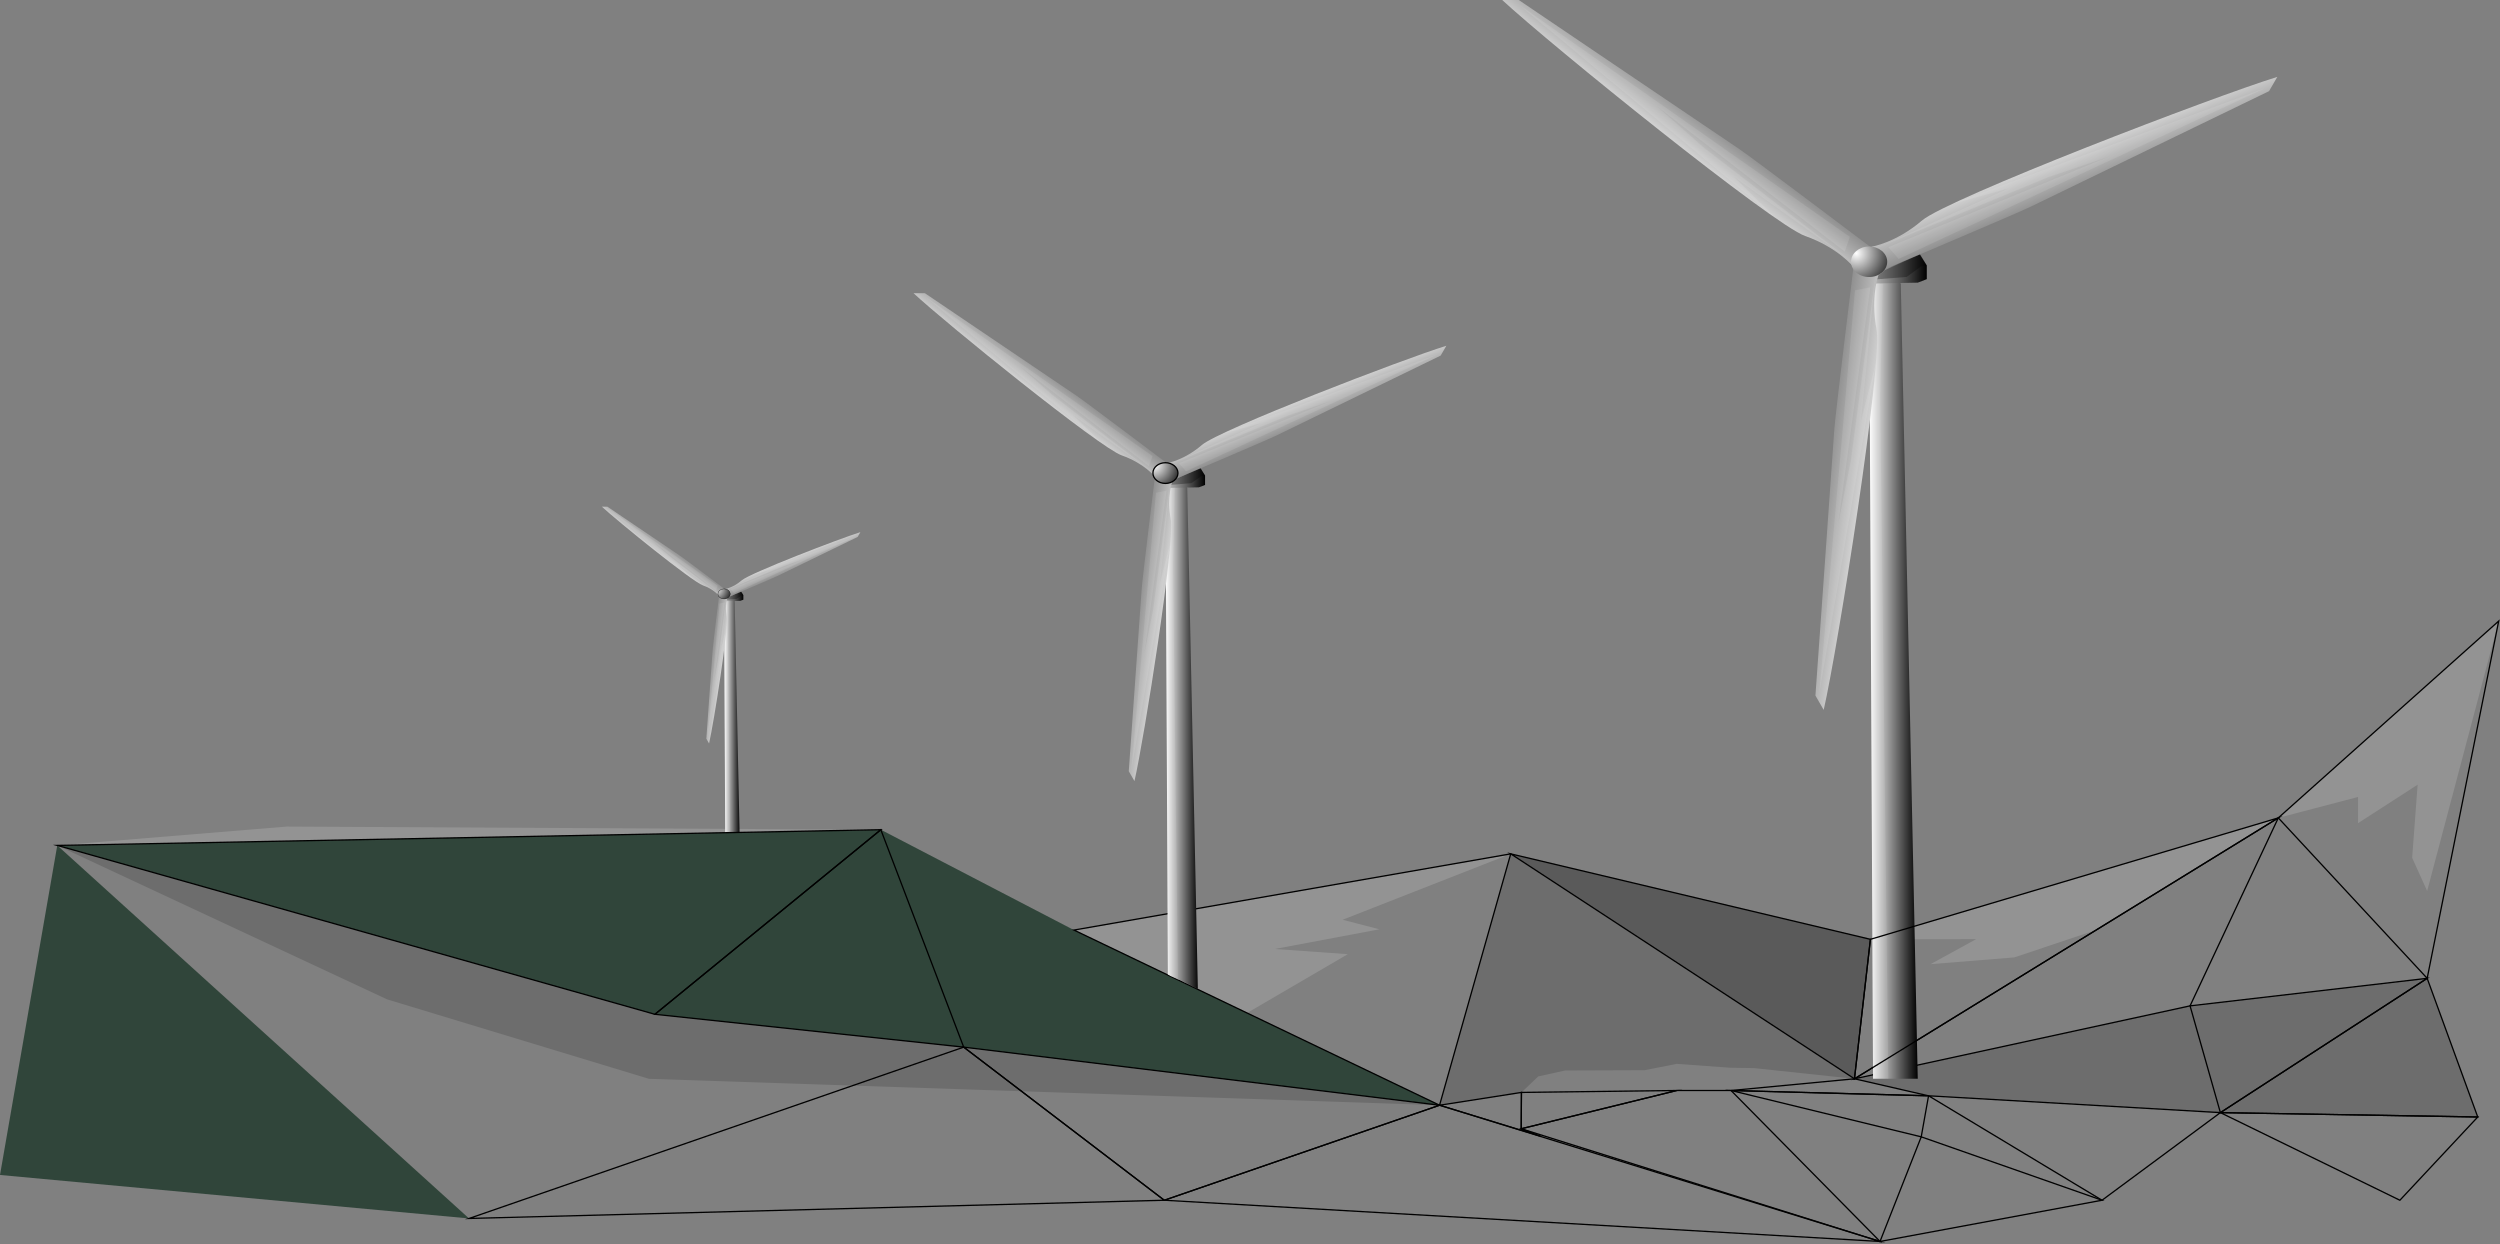 <svg width="1921" height="956" viewBox="0 0 1921 956" fill="none" xmlns="http://www.w3.org/2000/svg">
<rect x="0" y="0" width="1921" height="956" fill="#808080" stroke="none"/>
<path d="M1160.85 656.104L1437.23 721.771L1424.97 828.951L1160.85 656.104Z" stroke="black" stroke-miterlimit="10"/>
<path opacity="0.15" d="M740.506 804.617L503.212 779.387L44.008 649.618L297.402 767.891L498.606 828.951L1106.15 849.26L740.506 804.617Z" fill="black"/>
<path d="M44.008 649.618L676.822 637.54L825.209 714.659L1106.15 849.259L740.506 804.616L503.212 779.387L44.008 649.618Z" fill="#30453A"/>
<path opacity="0.3" d="M1160.85 656.104L1424.97 828.951L1437.23 721.771L1160.85 656.104Z" fill="black"/>
<path opacity="0.15" d="M1160.85 656.104L1424.97 828.951L1347.78 820.72L1329.72 820.452L1288.3 817.454L1263.8 822.33L1202.62 822.554L1181.96 827.117L1169.08 839.418L1106.15 849.259L1160.85 656.104Z" fill="black"/>
<g opacity="0.15">
<path d="M1031.69 706.742L1160.84 656.104L825.207 714.659L958.21 778.403L1035.67 733.179L979.587 729.197L1059.95 714.078L1031.69 706.742Z" fill="white"/>
<path d="M1437.22 721.772L1518.48 721.637L1483.38 740.872L1547.73 735.684L1610.61 714.659L1750.63 628.459L1437.22 721.772Z" fill="white"/>
<path d="M1750.63 628.459L1811.9 612.4V632.53L1857.7 602.962L1853.49 659.146L1865.03 684.644L1919.99 477.219L1750.63 628.459Z" fill="white"/>
<path d="M44.004 649.618L220.432 635.125L676.818 637.54L44.004 649.618Z" fill="white"/>
</g>
<path d="M44.006 649.618L360.414 936.265L0 902.849L44.006 649.618Z" fill="#30453A"/>
<path d="M503.211 779.387L676.821 637.54L740.505 804.616L503.211 779.387Z" stroke="black" stroke-miterlimit="10"/>
<path d="M360.414 936.264L740.505 804.616L894.617 922.263L360.414 936.264Z" stroke="black" stroke-miterlimit="10"/>
<path d="M740.504 804.616L1106.15 849.26L894.615 922.263L740.504 804.616Z" stroke="black" stroke-miterlimit="10"/>
<path d="M1106.15 849.26L1444.6 953.934L894.613 922.263L1106.15 849.26Z" stroke="black" stroke-miterlimit="10"/>
<path d="M1106.15 849.26L1169.08 839.418L1168.9 867.332L1183.92 873.102L1106.15 849.26Z" stroke="black" stroke-miterlimit="10"/>
<path d="M825.207 714.659L1160.84 656.104L1106.15 849.259L825.207 714.659Z" stroke="black" stroke-miterlimit="10"/>
<path d="M1424.97 828.951L1682.84 772.901L1750.64 628.459L1424.97 828.951Z" stroke="black" stroke-miterlimit="10"/>
<path d="M1481.91 842.013L1615.18 922.263L1706.14 854.941L1481.91 842.013Z" stroke="black" stroke-miterlimit="10"/>
<path d="M1682.84 772.901L1706.14 854.941L1865.04 751.743L1682.84 772.901Z" stroke="black" stroke-miterlimit="10"/>
<path d="M1706.14 854.941L1903.9 858.296L1865.04 751.743L1706.14 854.941Z" stroke="black" stroke-miterlimit="10"/>
<path d="M1706.14 854.94L1844.06 922.263L1903.9 858.295L1706.14 854.94Z" stroke="black" stroke-miterlimit="10"/>
<path d="M1750.64 628.459L1865.04 751.742L1920 477.218L1750.64 628.459Z" stroke="black" stroke-miterlimit="10"/>
<path d="M1444.61 953.934L1476.27 873.549L1615.17 922.263L1444.61 953.934Z" stroke="black" stroke-miterlimit="10"/>
<path d="M1168.9 867.331L1288.48 837.942H1330.12L1444.61 953.934L1168.9 867.331Z" stroke="black" stroke-miterlimit="10"/>
<path d="M1169.08 839.418L1288.48 837.942L1168.9 867.331L1169.08 839.418Z" stroke="black" stroke-miterlimit="10"/>
<path d="M1330.12 837.942L1476.27 873.549L1481.9 842.013L1330.12 837.942Z" stroke="black" stroke-miterlimit="10"/>
<path d="M1424.97 828.951L1330.12 837.942L1481.9 842.013L1424.97 828.951Z" stroke="black" stroke-miterlimit="10"/>
<path d="M912.285 375.005L904.19 359.975L895.559 371.426L897.392 748.746C897.437 748.746 897.437 748.79 897.482 748.79C897.616 748.88 897.75 748.969 897.884 749.103C897.929 749.103 897.974 749.148 898.018 749.148C898.063 749.193 898.152 749.238 898.197 749.238C898.555 749.238 898.868 749.506 899.002 749.774C899.628 750.088 900.344 750.401 900.97 750.624C901.149 750.714 901.283 750.759 901.462 750.848C901.909 751.072 902.312 751.251 902.714 751.43C902.893 751.519 903.072 751.609 903.251 751.653C903.385 751.653 903.564 751.698 903.698 751.832C903.966 751.966 904.19 752.145 904.458 752.235C904.503 752.235 904.548 752.28 904.548 752.324C905.353 752.682 906.247 752.906 906.963 753.219C908.17 753.756 909.244 754.471 910.406 755.053C912.329 755.992 914.565 756.618 916.175 758.05C916.846 758.318 917.517 758.587 918.143 758.855C918.814 759.124 919.753 759.392 920.424 759.884L912.285 375.005Z" fill="url(#paint0_linear_224_399)"/>
<path d="M887.195 364.672L887.821 371.471L889.655 375.094L921.229 374.468L925.969 372.634V365.432L920.334 356.396L915.549 352.415L887.195 364.672Z" fill="url(#paint1_linear_224_399)"/>
<path opacity="0.1" d="M898.686 425.866L896.137 446.845L897.344 748.791C897.344 748.791 897.389 748.791 897.389 748.835C897.523 748.925 897.657 749.014 897.791 749.148C897.836 749.148 897.881 749.193 897.926 749.193C897.97 749.238 898.06 749.283 898.104 749.283C898.462 749.283 898.775 749.551 898.909 749.819C899.536 750.133 900.251 750.446 900.877 750.669C901.056 750.759 901.19 750.803 901.369 750.893C901.816 751.117 902.219 751.296 902.621 751.474C902.8 751.564 902.979 751.653 903.158 751.698C903.292 751.698 903.471 751.743 903.605 751.877C903.874 752.011 904.097 752.19 904.366 752.28C904.41 752.28 904.455 752.324 904.455 752.369C904.679 752.459 904.902 752.548 905.126 752.638L901.324 434.589L902.711 374.737L899.267 374.781L898.999 376.347L898.328 384.041L898.373 389.051L898.731 393.703L899.759 400.1L899.804 405.378L899.446 413.833L898.686 425.866Z" fill="white"/>
<path opacity="0.3" d="M922.523 359.885L903.65 367.937L902.264 369.19L901.414 369.816L900.475 370.353L899.625 372.545L915.412 371.292L922.88 366.014L925.966 365.432L922.523 359.885Z" fill="black"/>
<path d="M887.195 366.014C887.195 366.014 878.921 355.904 861.927 349.91C844.933 343.916 727.225 248.77 701.957 225.285H710.678C710.678 225.285 820.068 299.317 826.999 303.925C833.887 308.532 897.57 356.62 897.57 356.62L895.021 363.732L887.195 366.014Z" fill="url(#paint2_linear_224_399)"/>
<path opacity="0.1" d="M887.192 363.956L824.224 318.642L846.629 340.74L710.898 227.879L885.537 350.402L882.854 358.23L783.303 281.201L808.66 303.477L887.192 363.956Z" fill="white"/>
<path d="M900.926 369.368C900.926 369.368 896.32 381.58 899.629 399.294C902.938 417.008 879.37 566.549 871.723 600.188L867.34 592.629C867.34 592.629 876.731 460.846 877.268 452.571C877.805 444.295 887.599 365.074 887.599 365.074L895.023 363.732L900.926 369.368Z" fill="url(#paint3_linear_224_399)"/>
<path opacity="0.1" d="M899.137 370.397L891.355 447.606L899.316 417.187L869.441 591.153L888.225 378.628L896.364 377.062L879.414 501.777L886.033 468.675L899.137 370.397Z" fill="white"/>
<path d="M896.948 355.815C896.948 355.815 909.828 353.712 923.513 341.948C937.198 330.183 1078.43 275.833 1111.39 265.679L1107.01 273.239C1107.01 273.239 988.226 330.988 980.757 334.656C973.333 338.324 899.855 369.458 899.855 369.458L894.98 363.688L896.948 355.815Z" fill="url(#paint4_linear_224_399)"/>
<path opacity="0.1" d="M898.738 356.844L969.488 324.949L939.167 333.314L1104.73 272.209L911.35 362.167L905.894 355.949L1022.35 308.219L990.373 319.089L898.738 356.844Z" fill="white"/>
<path d="M895.514 371.471C900.824 371.471 905.129 367.906 905.129 363.509C905.129 359.111 900.824 355.546 895.514 355.546C890.203 355.546 885.898 359.111 885.898 363.509C885.898 367.906 890.203 371.471 895.514 371.471Z" fill="url(#paint5_radial_224_399)"/>
<path d="M895.514 371.471C900.824 371.471 905.129 367.906 905.129 363.509C905.129 359.111 900.824 355.546 895.514 355.546C890.203 355.546 885.898 359.111 885.898 363.509C885.898 367.906 890.203 371.471 895.514 371.471Z" stroke="black" stroke-miterlimit="10" stroke-linecap="round" stroke-linejoin="round"/>
<path d="M568.279 639.598L564.522 461.965L560.587 454.673L556.383 460.265L557.233 639.598H568.279Z" fill="url(#paint6_linear_224_399)"/>
<path d="M552.359 456.955L552.628 460.265L553.522 462.009L568.862 461.696L571.187 460.802V457.312L568.415 452.929L566.089 451.005L552.359 456.955Z" fill="url(#paint7_linear_224_399)"/>
<path opacity="0.1" d="M557.907 486.657L556.699 496.856L557.281 639.598H561.037L559.248 490.951L559.919 461.875L558.22 461.92L558.086 462.68L557.773 466.393V468.853L557.951 471.09L558.443 474.176L558.488 476.771L558.309 480.842L557.907 486.657Z" fill="white"/>
<path opacity="0.3" d="M569.489 454.628L560.321 458.52L559.651 459.146L559.248 459.459L558.756 459.728L558.398 460.801L566.046 460.175L569.668 457.625L571.189 457.312L569.489 454.628Z" fill="black"/>
<path d="M552.36 457.625C552.36 457.625 548.335 452.704 540.106 449.797C531.832 446.889 474.723 400.68 462.469 389.318H466.717C466.717 389.318 519.847 425.239 523.156 427.475C526.51 429.712 557.413 453.062 557.413 453.062L556.161 456.507L552.36 457.625Z" fill="url(#paint8_linear_224_399)"/>
<path opacity="0.1" d="M552.359 456.596L521.77 434.588L532.637 445.324L466.762 390.526L551.51 450.021L550.213 453.823L501.913 416.426L514.212 427.252L552.359 456.596Z" fill="white"/>
<path d="M559.025 459.236C559.025 459.236 556.789 465.185 558.399 473.774C560.009 482.363 548.56 554.964 544.848 571.291L542.746 567.623C542.746 567.623 547.308 503.655 547.576 499.629C547.844 495.603 552.585 457.178 552.585 457.178L556.207 456.507L559.025 459.236Z" fill="url(#paint9_linear_224_399)"/>
<path opacity="0.1" d="M558.131 459.728L554.374 497.214L558.22 482.452L543.73 566.907L552.854 463.754L556.789 462.949L548.56 523.516L551.78 507.457L558.131 459.728Z" fill="white"/>
<path d="M557.06 452.66C557.06 452.66 563.321 451.631 569.94 445.95C576.559 440.269 645.162 413.877 661.128 408.912L659.026 412.58C659.026 412.58 601.38 440.627 597.757 442.417C594.135 444.206 558.491 459.325 558.491 459.325L556.121 456.507L557.06 452.66Z" fill="url(#paint10_linear_224_399)"/>
<path opacity="0.1" d="M557.953 453.152L592.3 437.674L577.541 441.745L657.951 412.043L564.035 455.746L561.397 452.705L617.925 429.578L602.407 434.812L557.953 453.152Z" fill="white"/>
<path d="M556.387 460.22C558.981 460.22 561.083 458.498 561.083 456.373C561.083 454.248 558.981 452.526 556.387 452.526C553.794 452.526 551.691 454.248 551.691 456.373C551.691 458.498 553.794 460.22 556.387 460.22Z" fill="url(#paint11_radial_224_399)"/>
<path d="M556.387 460.22C558.981 460.22 561.083 458.498 561.083 456.373C561.083 454.248 558.981 452.526 556.387 452.526C553.794 452.526 551.691 454.248 551.691 456.373C551.691 458.498 553.794 460.22 556.387 460.22Z" stroke="black" stroke-width="0.25" stroke-miterlimit="10" stroke-linecap="round" stroke-linejoin="round"/>
<path opacity="0.15" d="M1865.04 751.743L1682.84 772.901L1424.97 828.951L1481.9 842.013L1706.14 854.941L1903.9 858.296L1865.04 751.743Z" fill="black"/>
<path d="M1460.57 218.191L1448.77 196.363L1436.23 213.02L1439.25 828.894H1473.59L1460.57 218.191Z" fill="url(#paint12_linear_224_399)"/>
<path d="M1424.06 202.925L1424.95 212.797L1427.62 218.084L1473.62 217.197L1480.54 214.498V204.034L1472.25 190.872L1465.33 185.067L1424.06 202.925Z" fill="url(#paint13_linear_224_399)"/>
<path opacity="0.1" d="M1444.71 305.042L1446.71 218.084L1441.68 218.158L1441.28 220.484L1440.28 231.636L1440.39 238.873L1440.94 245.593L1442.38 254.898L1442.5 262.579L1442.01 274.838L1440.79 292.266L1437.1 322.729L1439.17 828.894H1451L1444.71 305.042Z" fill="white"/>
<path opacity="0.3" d="M1475.49 195.494L1448.13 207.623L1446.14 209.504L1444.89 210.463L1443.52 211.269L1442.31 214.609L1465.18 212.766L1476.01 204.782L1480.54 203.861L1475.49 195.494Z" fill="black"/>
<path d="M1423.88 204.748C1423.88 204.748 1411.83 190.031 1387.1 181.341C1362.37 172.651 1191.09 34.131 1154.3 0H1167.02C1167.02 0 1326.21 107.717 1336.27 114.41C1346.29 121.103 1438.97 191.066 1438.97 191.066L1435.23 201.383L1423.88 204.748Z" fill="url(#paint14_linear_224_399)"/>
<path opacity="0.1" d="M1423.88 201.716L1332.24 135.747L1364.77 167.918L1167.32 3.698L1421.41 182.006L1417.52 193.359L1272.68 81.278L1309.57 113.708L1423.88 201.716Z" fill="white"/>
<path d="M1443.81 209.592C1443.81 209.592 1437.08 227.378 1441.92 253.189C1446.77 279 1412.46 496.579 1401.33 545.501L1394.97 534.482C1394.97 534.482 1408.65 342.713 1409.43 330.658C1410.2 318.603 1424.44 203.343 1424.44 203.343L1435.23 201.383L1443.81 209.592Z" fill="url(#paint15_linear_224_399)"/>
<path opacity="0.1" d="M1441.22 211.071L1429.91 323.448L1441.48 279.148L1398 532.337L1425.36 223.089L1437.15 220.76L1412.53 402.248L1422.14 354.103L1441.22 211.071Z" fill="white"/>
<path d="M1438.17 189.562C1438.17 189.562 1456.93 186.508 1476.79 169.508C1496.66 152.508 1701.99 73.801 1749.89 59.083L1743.54 70.048C1743.54 70.048 1570.85 153.686 1560.03 158.985C1549.21 164.283 1442.45 209.396 1442.45 209.396L1435.36 201.043L1438.17 189.562Z" fill="url(#paint16_linear_224_399)"/>
<path opacity="0.1" d="M1440.57 191.188L1543.54 144.726L1499.39 156.879L1740.33 67.771L1458.91 198.969L1451 189.892L1620.44 120.347L1573.93 136.13L1440.57 191.188Z" fill="white"/>
<path d="M1436.23 212.871C1443.9 212.871 1450.13 207.619 1450.13 201.141C1450.13 194.663 1443.9 189.412 1436.23 189.412C1428.55 189.412 1422.32 194.663 1422.32 201.141C1422.32 207.619 1428.55 212.871 1436.23 212.871Z" fill="url(#paint17_radial_224_399)"/>
<path d="M1437.23 721.772L1750.64 628.459L1424.97 828.951L1437.23 721.772Z" stroke="black" stroke-miterlimit="10"/>
<path d="M676.822 637.54L44.008 649.618L503.212 779.387L676.822 637.54Z" stroke="black" stroke-miterlimit="10"/>
<defs>
<linearGradient id="paint0_linear_224_399" x1="895.517" y1="559.974" x2="921.235" y2="559.974" gradientUnits="userSpaceOnUse">
<stop stop-color="white"/>
<stop offset="1"/>
</linearGradient>
<linearGradient id="paint1_linear_224_399" x1="887.217" y1="363.737" x2="925.985" y2="363.737" gradientUnits="userSpaceOnUse">
<stop stop-color="white"/>
<stop offset="1"/>
</linearGradient>
<linearGradient id="paint2_linear_224_399" x1="785.465" y1="311.409" x2="831.354" y2="252.003" gradientUnits="userSpaceOnUse">
<stop stop-color="white"/>
<stop offset="1"/>
</linearGradient>
<linearGradient id="paint3_linear_224_399" x1="904.509" y1="484.809" x2="830.131" y2="474.785" gradientUnits="userSpaceOnUse">
<stop stop-color="white"/>
<stop offset="1"/>
</linearGradient>
<linearGradient id="paint4_linear_224_399" x1="995.124" y1="294.991" x2="1023.64" y2="364.438" gradientUnits="userSpaceOnUse">
<stop stop-color="white"/>
<stop offset="1"/>
</linearGradient>
<radialGradient id="paint5_radial_224_399" cx="0" cy="0" r="1" gradientUnits="userSpaceOnUse" gradientTransform="translate(886.943 357.51) scale(24.299 24.305)">
<stop stop-color="white"/>
<stop offset="1"/>
</radialGradient>
<linearGradient id="paint6_linear_224_399" x1="556.374" y1="547.144" x2="568.858" y2="547.144" gradientUnits="userSpaceOnUse">
<stop stop-color="white"/>
<stop offset="1"/>
</linearGradient>
<linearGradient id="paint7_linear_224_399" x1="552.346" y1="456.503" x2="571.165" y2="456.503" gradientUnits="userSpaceOnUse">
<stop stop-color="white"/>
<stop offset="1"/>
</linearGradient>
<linearGradient id="paint8_linear_224_399" x1="502.954" y1="431.101" x2="525.23" y2="402.264" gradientUnits="userSpaceOnUse">
<stop stop-color="white"/>
<stop offset="1"/>
</linearGradient>
<linearGradient id="paint9_linear_224_399" x1="560.742" y1="515.274" x2="524.637" y2="510.408" gradientUnits="userSpaceOnUse">
<stop stop-color="white"/>
<stop offset="1"/>
</linearGradient>
<linearGradient id="paint10_linear_224_399" x1="604.73" y1="423.132" x2="618.574" y2="456.843" gradientUnits="userSpaceOnUse">
<stop stop-color="white"/>
<stop offset="1"/>
</linearGradient>
<radialGradient id="paint11_radial_224_399" cx="0" cy="0" r="1" gradientUnits="userSpaceOnUse" gradientTransform="translate(549.896 452.557) scale(14.704 14.707)">
<stop stop-color="white"/>
<stop offset="1"/>
</radialGradient>
<linearGradient id="paint12_linear_224_399" x1="1436.24" y1="512.628" x2="1473.57" y2="512.628" gradientUnits="userSpaceOnUse">
<stop stop-color="white"/>
<stop offset="1"/>
</linearGradient>
<linearGradient id="paint13_linear_224_399" x1="1424.05" y1="201.572" x2="1480.52" y2="201.572" gradientUnits="userSpaceOnUse">
<stop stop-color="white"/>
<stop offset="1"/>
</linearGradient>
<linearGradient id="paint14_linear_224_399" x1="1275.81" y1="125.253" x2="1342.58" y2="38.809" gradientUnits="userSpaceOnUse">
<stop stop-color="white"/>
<stop offset="1"/>
</linearGradient>
<linearGradient id="paint15_linear_224_399" x1="1449.03" y1="377.577" x2="1340.8" y2="362.991" gradientUnits="userSpaceOnUse">
<stop stop-color="white"/>
<stop offset="1"/>
</linearGradient>
<linearGradient id="paint16_linear_224_399" x1="1580.85" y1="101.476" x2="1622.04" y2="202.147" gradientUnits="userSpaceOnUse">
<stop stop-color="white"/>
<stop offset="1"/>
</linearGradient>
<radialGradient id="paint17_radial_224_399" cx="0" cy="0" r="1" gradientUnits="userSpaceOnUse" gradientTransform="translate(1426.48 194.643) scale(32.613 33.32)">
<stop stop-color="white"/>
<stop offset="1"/>
</radialGradient>
</defs>
</svg>

